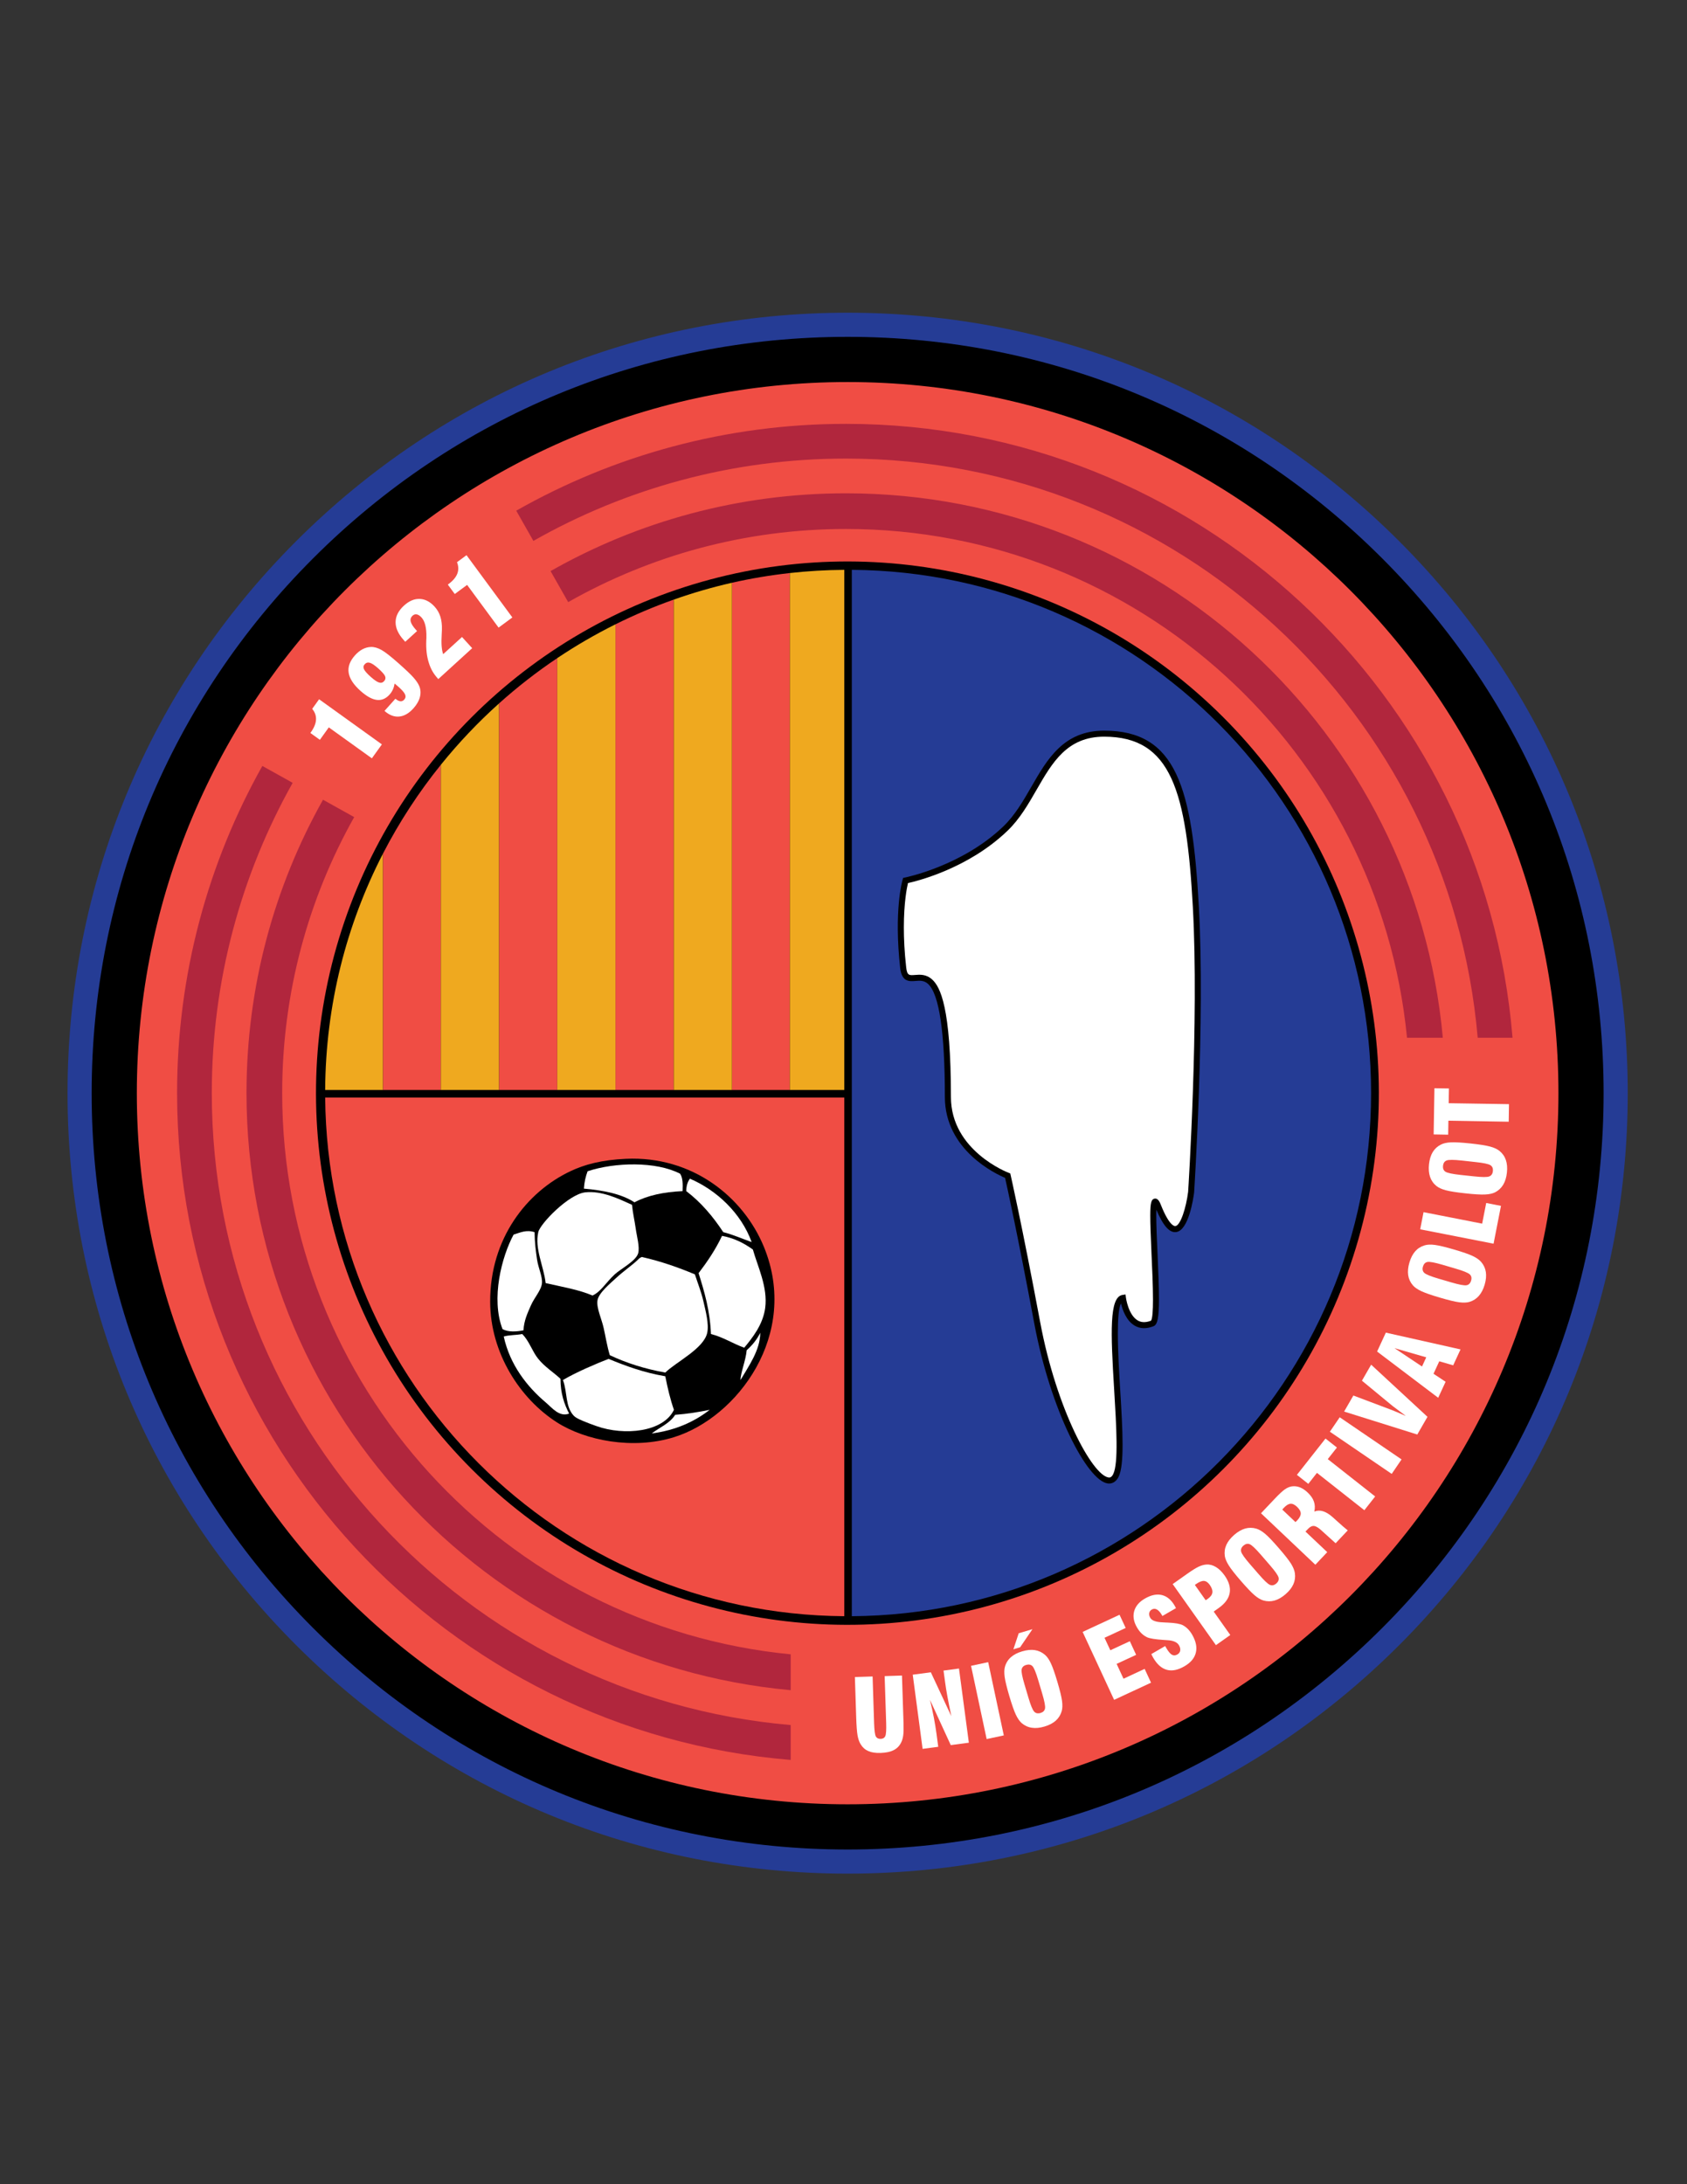 <?xml version="1.0" encoding="iso-8859-1"?>
<!-- Generator: Adobe Illustrator 24.0.1, SVG Export Plug-In . SVG Version: 6.00 Build 0)  -->
<svg version="1.1" id="Layer_1" xmlns="http://www.w3.org/2000/svg" xmlns:xlink="http://www.w3.org/1999/xlink" x="0px" y="0px"
	 viewBox="0 0 612 792" style="enable-background:new 0 0 612 792;" xml:space="preserve">
<rect x="0" y="0" width="612" height="792" fill="#333333" stroke="none"/>
<path style="fill:#253C95;" d="M107.39,196.273C53.932,249.731,24.5,320.795,24.5,396.39s29.432,146.664,82.89,200.116
	c53.452,53.44,124.516,82.884,200.11,82.884s146.664-29.443,200.116-82.884C561.063,543.054,590.5,471.984,590.5,396.39
	s-29.438-146.659-82.884-200.116C454.164,142.827,383.095,113.39,307.5,113.39S160.841,142.827,107.39,196.273z"/>
<path d="M113.579,590.322C61.773,538.518,33.251,469.647,33.251,396.39c0-73.251,28.522-142.127,80.327-193.927
	c51.8-51.8,120.664-80.322,193.921-80.322c73.258,0,142.128,28.522,193.921,80.322c51.806,51.799,80.328,120.675,80.328,193.927
	c0,73.258-28.522,142.128-80.328,193.933c-51.793,51.794-120.663,80.316-193.921,80.316
	C234.243,670.639,165.378,642.116,113.579,590.322z"/>
<path style="fill:#F04D44;" d="M565.36,396.39c0-142.408-115.448-257.86-257.863-257.86c-142.41,0-257.858,115.452-257.858,257.86
	c0,142.402,115.448,257.86,257.858,257.86C449.912,654.25,565.36,538.792,565.36,396.39z"/>
<path style="fill:#FFFFFF;" d="M310.131,608.102l6.426-0.207l0.547,17.007c0.086,2.568,0.299,4.157,0.633,4.768
	c0.346,0.587,0.922,0.875,1.739,0.852c0.829-0.023,1.388-0.357,1.681-1.002c0.3-0.644,0.403-2.233,0.322-4.755l-0.552-16.996
	l6.286-0.207l0.564,17.307c0.058,1.969,0.023,3.432-0.115,4.41c-0.138,0.979-0.386,1.831-0.748,2.557
	c-0.61,1.243-1.515,2.164-2.718,2.774c-1.197,0.61-2.78,0.956-4.744,1.014c-1.796,0.058-3.281-0.161-4.433-0.668
	c-1.157-0.495-2.096-1.313-2.793-2.464c-0.512-0.818-0.881-1.877-1.122-3.179c-0.23-1.289-0.403-3.489-0.501-6.598L310.131,608.102z
	"/>
<path style="fill:#FFFFFF;" d="M334.698,634.148l-3.581-26.899l6.564-0.875l7.433,15.902c-0.582-2.775-1.06-5.159-1.428-7.174
	c-0.363-2.004-0.65-3.72-0.823-5.112l-0.576-4.227l5.607-0.748l3.582,26.898l-6.564,0.875l-7.537-16.408
	c0.524,2.199,0.996,4.329,1.399,6.413c0.392,2.073,0.726,4.088,0.99,6.058l0.604,4.548L334.698,634.148z"/>
<path style="fill:#FFFFFF;" d="M357.93,630.59l-5.66-26.553l6.218-1.336l5.666,26.564L357.93,630.59z"/>
<path style="fill:#FFFFFF;" d="M366.156,614.999c-0.921-3.132-1.491-5.446-1.692-6.955c-0.201-1.509-0.167-2.74,0.115-3.708
	c0.392-1.37,1.117-2.521,2.159-3.432c1.036-0.921,2.4-1.623,4.094-2.118c1.698-0.507,3.224-0.656,4.577-0.449
	c1.353,0.207,2.573,0.771,3.655,1.692c0.783,0.668,1.509,1.682,2.153,3.064c0.656,1.37,1.445,3.627,2.372,6.747
	c0.921,3.098,1.485,5.412,1.692,6.933c0.196,1.508,0.15,2.763-0.138,3.742c-0.397,1.358-1.117,2.487-2.142,3.408
	c-1.036,0.921-2.396,1.635-4.082,2.13c-1.688,0.495-3.219,0.656-4.589,0.438c-1.376-0.195-2.603-0.76-3.685-1.681
	c-0.754-0.656-1.463-1.67-2.119-3.052C367.878,620.388,367.089,618.143,366.156,614.999z M367.631,598.037l1.934-5.815l4.98-1.474
	l-4.479,6.574L367.631,598.037z M378.068,614.031l-1.398-4.697c-0.853-2.879-1.566-4.618-2.131-5.183
	c-0.564-0.575-1.33-0.714-2.279-0.438c-0.939,0.276-1.475,0.818-1.636,1.624c-0.149,0.806,0.196,2.625,1.048,5.482l1.393,4.697
	c0.829,2.81,1.531,4.525,2.107,5.124c0.564,0.622,1.33,0.772,2.291,0.495c0.944-0.276,1.485-0.817,1.642-1.635
	C379.261,618.695,378.915,616.876,378.068,614.031z"/>
<path style="fill:#FFFFFF;" d="M404.173,616.369l-11.423-24.63l13.392-6.219l2.223,4.79l-7.675,3.559l2.102,4.525l7.082-3.282
	l2.285,4.94l-7.076,3.281l2.493,5.378l7.669-3.569l2.32,5.009L404.173,616.369z"/>
<path style="fill:#FFFFFF;" d="M417.668,599.776l5.026-2.913l0.392,0.69c0.748,1.29,1.428,2.107,2.038,2.453
	c0.61,0.356,1.278,0.322,2.004-0.093c0.575-0.334,0.921-0.806,1.024-1.393c0.104-0.6-0.046-1.232-0.443-1.924
	c-0.662-1.14-2.102-1.762-4.347-1.865c-0.368-0.034-0.645-0.046-0.841-0.058c-0.069,0-0.195-0.011-0.356-0.023
	c-3.069-0.207-5.09-0.53-6.063-0.979c-0.714-0.346-1.376-0.818-1.998-1.405c-0.61-0.599-1.163-1.324-1.646-2.165
	c-1.192-2.05-1.526-4.007-1.014-5.872c0.519-1.854,1.814-3.386,3.898-4.583c2.263-1.313,4.324-1.728,6.184-1.267
	c1.859,0.46,3.414,1.773,4.675,3.961c0.052,0.092,0.121,0.219,0.202,0.392c0.086,0.161,0.155,0.299,0.207,0.392l-4.923,2.844
	l-0.167-0.288c-0.593-1.036-1.197-1.727-1.83-2.072c-0.622-0.334-1.238-0.334-1.849,0.023c-0.513,0.287-0.823,0.725-0.927,1.267
	c-0.098,0.563,0.022,1.14,0.38,1.75c0.576,0.99,2.072,1.531,4.514,1.623c0.449,0.023,0.789,0.047,1.03,0.058
	c0.19,0,0.461,0.012,0.818,0.035c2.619,0.115,4.444,0.426,5.463,0.955c0.646,0.346,1.256,0.807,1.831,1.382
	c0.576,0.588,1.094,1.278,1.555,2.085c1.358,2.349,1.797,4.514,1.313,6.482c-0.489,1.981-1.865,3.627-4.134,4.929
	c-2.383,1.382-4.525,1.808-6.413,1.277c-1.9-0.529-3.547-1.98-4.929-4.387c-0.092-0.161-0.179-0.31-0.265-0.483
	C417.979,600.433,417.847,600.156,417.668,599.776z"/>
<path style="fill:#FFFFFF;" d="M441.106,596.541l-15.688-22.144l5.095-3.604c1.877-1.335,3.316-2.233,4.33-2.706
	c1.013-0.472,1.957-0.736,2.844-0.782c1.163-0.081,2.303,0.231,3.432,0.909c1.117,0.68,2.165,1.704,3.126,3.052
	c1.589,2.245,2.205,4.375,1.849,6.379c-0.357,1.992-1.682,3.812-3.979,5.424l-1.814,1.289l6.017,8.498L441.106,596.541z
	 M437.376,580.235c0.086-0.046,0.179-0.092,0.288-0.161c0.103-0.058,0.253-0.161,0.432-0.288c1.03-0.726,1.606-1.497,1.722-2.303
	c0.109-0.806-0.208-1.75-0.968-2.821c-0.633-0.887-1.33-1.358-2.096-1.416c-0.766-0.034-1.716,0.346-2.85,1.14l-0.443,0.312
	L437.376,580.235z"/>
<path style="fill:#FFFFFF;" d="M450.181,573.269c-2.143-2.465-3.616-4.353-4.422-5.643c-0.807-1.29-1.29-2.43-1.434-3.42
	c-0.196-1.416-0.012-2.752,0.559-4.019c0.569-1.267,1.52-2.465,2.844-3.628c1.348-1.162,2.672-1.923,3.99-2.303
	c1.318-0.368,2.665-0.357,4.036,0.035c0.984,0.287,2.061,0.921,3.224,1.899c1.163,0.99,2.81,2.706,4.94,5.17
	c2.125,2.441,3.593,4.318,4.411,5.608c0.806,1.301,1.277,2.452,1.416,3.466c0.201,1.404,0.018,2.74-0.535,3.995
	c-0.565,1.267-1.503,2.477-2.839,3.628c-1.336,1.151-2.672,1.923-4.001,2.303c-1.33,0.368-2.684,0.368-4.048-0.023
	c-0.962-0.276-2.026-0.909-3.19-1.888C453.969,577.461,452.322,575.733,450.181,573.269z M460.624,567.466l-3.213-3.708
	c-1.969-2.269-3.333-3.558-4.087-3.834c-0.749-0.288-1.509-0.104-2.258,0.541c-0.736,0.645-1.001,1.358-0.811,2.153
	c0.19,0.794,1.261,2.315,3.207,4.56l3.213,3.696c1.923,2.223,3.271,3.5,4.036,3.811c0.777,0.322,1.537,0.149,2.297-0.507
	c0.737-0.634,1.014-1.37,0.817-2.165C463.636,571.23,462.57,569.699,460.624,567.466z"/>
<path style="fill:#FFFFFF;" d="M479.682,555.214c-1.204-1.151-2.177-1.773-2.925-1.877c-0.737-0.104-1.497,0.253-2.268,1.071
	l-0.898,0.943l7.9,7.462l-4.318,4.571l-19.713-18.665l4.905-5.182c1.606-1.693,2.844-2.856,3.73-3.478
	c0.887-0.61,1.75-0.979,2.579-1.094c0.99-0.127,1.958-0.012,2.891,0.345c0.939,0.369,1.871,0.99,2.804,1.865
	c1.134,1.071,1.895,2.165,2.286,3.294c0.391,1.117,0.442,2.337,0.149,3.639c1.981-0.829,4.191-0.161,6.633,2.003
	c0.034,0.035,0.057,0.047,0.063,0.058c0.254,0.23,0.622,0.553,1.1,0.99c2.258,2.073,3.271,2.902,4.324,3.766l-4.393,4.664
	 M480.533,556.065 M469.963,551.909c0.074-0.069,0.173-0.173,0.299-0.288c0.127-0.115,0.219-0.207,0.276-0.265
	c0.898-0.944,1.348-1.808,1.342-2.568c-0.006-0.76-0.472-1.565-1.376-2.429c-0.841-0.783-1.624-1.163-2.36-1.095
	c-0.726,0.058-1.543,0.565-2.447,1.521c-0.052,0.058-0.132,0.161-0.247,0.288c-0.109,0.138-0.196,0.229-0.271,0.31L469.963,551.909z
	"/>
<path style="fill:#FFFFFF;" d="M494.95,547.614l-17.192-13.542l-3.138,3.984l-4.134-3.259l10.375-13.173l4.14,3.259l-3.316,4.203
	l17.192,13.541L494.95,547.614z"/>
<path style="fill:#FFFFFF;" d="M504.876,534.441l-22.431-15.292l3.569-5.239l22.431,15.28L504.876,534.441z"/>
<path style="fill:#FFFFFF;" d="M514.156,520.163l-26.541-8.325l3.351-5.815l13.53,5.101c0.593,0.23,1.382,0.542,2.349,0.944
	c0.968,0.403,2.01,0.853,3.12,1.348l-0.265-0.219c-2.291-1.692-3.771-2.798-4.439-3.328l-11.186-9.224l3.345-5.803l20.433,18.907
	L514.156,520.163z"/>
<path style="fill:#FFFFFF;" d="M521.739,506.84l-22.16-16.766l3.166-6.852l27.095,6.08l-2.66,5.77l-5.049-1.463l-2.09,4.525
	l4.387,2.901L521.739,506.84z M515.872,495.498l1.532-3.328l-11.526-3.327L515.872,495.498z"/>
<path style="fill:#FFFFFF;" d="M522.39,470.534c-3.132-0.91-5.389-1.705-6.771-2.35c-1.37-0.645-2.396-1.347-3.052-2.107
	c-0.933-1.082-1.503-2.303-1.71-3.673c-0.201-1.37-0.064-2.901,0.438-4.583c0.495-1.704,1.203-3.063,2.113-4.1
	c0.898-1.024,2.032-1.738,3.408-2.153c0.978-0.299,2.223-0.345,3.732-0.149c1.508,0.207,3.828,0.749,6.954,1.67
	c3.109,0.909,5.36,1.681,6.736,2.337c1.388,0.657,2.407,1.371,3.08,2.153c0.928,1.071,1.491,2.28,1.705,3.65
	c0.213,1.359,0.068,2.891-0.421,4.583c-0.495,1.682-1.203,3.052-2.118,4.088c-0.922,1.048-2.056,1.773-3.409,2.177
	c-0.967,0.287-2.205,0.322-3.707,0.138C527.848,472.02,525.527,471.455,522.39,470.534z M528.032,459.998l-4.704-1.382
	c-2.895-0.841-4.727-1.187-5.516-1.014c-0.794,0.161-1.33,0.726-1.606,1.682c-0.276,0.943-0.115,1.692,0.478,2.257
	c0.593,0.563,2.32,1.267,5.176,2.106l4.698,1.371c2.82,0.829,4.646,1.162,5.469,1.013c0.818-0.149,1.371-0.714,1.646-1.67
	c0.282-0.943,0.127-1.704-0.472-2.257C532.609,461.529,530.888,460.827,528.032,459.998z"/>
<path style="fill:#FFFFFF;" d="M544.516,437.256l-2.688,13.714l-26.623-5.216l1.221-6.218l21.263,4.168l1.468-7.496L544.516,437.256
	z"/>
<path style="fill:#FFFFFF;" d="M531.556,432.707c-3.247-0.345-5.597-0.725-7.07-1.116c-1.474-0.392-2.591-0.91-3.374-1.531
	c-1.111-0.898-1.883-2.016-2.326-3.316c-0.442-1.324-0.575-2.856-0.38-4.606c0.196-1.762,0.646-3.224,1.354-4.398
	c0.714-1.163,1.704-2.072,2.977-2.718c0.921-0.472,2.13-0.736,3.65-0.806c1.52-0.069,3.903,0.069,7.133,0.414
	c3.225,0.346,5.567,0.725,7.042,1.117c1.479,0.403,2.613,0.921,3.408,1.577c1.094,0.887,1.865,1.981,2.314,3.294
	c0.449,1.313,0.575,2.832,0.386,4.583c-0.19,1.762-0.65,3.224-1.364,4.41c-0.72,1.186-1.71,2.106-2.972,2.752
	c-0.898,0.438-2.106,0.702-3.633,0.771C537.186,433.203,534.803,433.064,531.556,432.707z M535.252,421.365l-4.871-0.541
	c-2.994-0.322-4.859-0.334-5.607-0.023c-0.743,0.3-1.175,0.944-1.278,1.935c-0.104,0.968,0.185,1.67,0.863,2.131
	c0.685,0.449,2.511,0.84,5.458,1.163l4.871,0.518c2.919,0.322,4.773,0.334,5.556,0.035c0.783-0.288,1.227-0.934,1.33-1.924
	c0.109-0.979-0.184-1.692-0.863-2.142C540.024,422.067,538.211,421.677,535.252,421.365z"/>
<path style="fill:#FFFFFF;" d="M547.319,406.741l-21.872-0.368l-0.087,5.066l-5.268-0.092l0.282-16.749l5.262,0.086l-0.092,5.343
	l21.878,0.346L547.319,406.741z"/>
<path style="fill:#FFFFFF;" d="M134.904,274.972l-15.62-11.221l-3.241,4.508l-3.449-2.476l0.173-0.248
	c1.168-1.624,1.796-3.143,1.871-4.565c0.081-1.411-0.375-2.724-1.382-3.933l2.504-3.483l22.776,16.362L134.904,274.972z"/>
<path style="fill:#FFFFFF;" d="M143.166,247.854c-0.138,0.8-0.351,1.532-0.645,2.182c-0.3,0.645-0.68,1.244-1.152,1.768
	c-1.358,1.537-2.913,2.193-4.652,1.986c-1.745-0.207-3.702-1.29-5.896-3.236c-2.539-2.262-3.984-4.456-4.33-6.581
	c-0.346-2.124,0.397-4.22,2.24-6.293c0.892-1.001,1.819-1.756,2.798-2.268c0.973-0.513,1.998-0.789,3.086-0.824
	c1.186-0.028,2.458,0.346,3.823,1.117c1.364,0.777,3.489,2.436,6.362,4.998c2.516,2.24,4.254,3.897,5.216,4.992
	c0.961,1.088,1.641,2.084,2.032,2.977c0.553,1.273,0.65,2.608,0.305,4.007c-0.346,1.393-1.128,2.781-2.349,4.151
	c-1.629,1.825-3.356,2.821-5.188,2.994c-1.825,0.173-3.604-0.512-5.331-2.049l3.955-4.41c0.656,0.558,1.261,0.857,1.79,0.921
	c0.536,0.058,1.008-0.144,1.411-0.599c0.507-0.564,0.604-1.192,0.317-1.865c-0.288-0.68-1.065-1.578-2.309-2.695
	c-0.386-0.334-0.679-0.593-0.898-0.777C143.54,248.159,143.339,247.998,143.166,247.854z M137.161,242.321
	c-1.255-1.117-2.251-1.785-2.988-1.992c-0.737-0.219-1.37-0.029-1.9,0.57c-0.466,0.518-0.535,1.111-0.219,1.779
	c0.317,0.668,1.134,1.595,2.464,2.775c1.267,1.129,2.263,1.808,2.994,2.033c0.726,0.23,1.342,0.058,1.842-0.513
	c0.507-0.558,0.61-1.163,0.334-1.814C139.406,244.521,138.56,243.571,137.161,242.321z"/>
<path style="fill:#FFFFFF;" d="M159.005,246.236l-0.299-0.334c-0.714-0.789-1.336-1.641-1.86-2.562
	c-0.518-0.915-0.95-1.935-1.29-3.04c-0.732-2.292-1.037-4.957-0.916-8.008c0.023-0.443,0.04-0.766,0.046-0.973v-0.236
	c0.069-3.415-0.524-5.81-1.768-7.18c-0.581-0.633-1.151-1.008-1.704-1.117c-0.559-0.109-1.077,0.04-1.537,0.461
	c-0.662,0.61-0.887,1.318-0.679,2.147c0.207,0.829,0.863,1.848,1.969,3.063l0.328,0.363l-4.272,3.897l-0.501-0.553
	c-2.015-2.211-3.022-4.398-3.011-6.564c0.011-2.164,1.03-4.174,3.063-6.028c1.837-1.669,3.737-2.476,5.694-2.401
	c1.957,0.075,3.76,1.008,5.4,2.81c0.973,1.065,1.664,2.274,2.09,3.639c0.432,1.365,0.616,2.971,0.553,4.825
	c-0.011,0.397-0.04,0.985-0.08,1.762c-0.196,3.19-0.006,5.527,0.547,6.99l6.823-6.218l3.696,4.053L159.005,246.236z"/>
<path style="fill:#FFFFFF;" d="M180.872,227.577l-11.417-15.488l-4.479,3.305l-2.516-3.415l0.247-0.19
	c1.612-1.186,2.677-2.441,3.184-3.759c0.512-1.33,0.478-2.718-0.104-4.174l3.449-2.545l16.633,22.575L180.872,227.577z"/>
<ellipse transform="matrix(0.707 -0.707 0.707 0.707 -190.225 333.535)" cx="307.5" cy="396.39" rx="192.816" ry="192.816"/>
<path style="fill:#253C95;" d="M497.396,396.332c0-104.329-84.213-188.981-188.377-189.707v379.421
	C413.184,585.32,497.396,500.667,497.396,396.332z"/>
<path style="fill:#F04D44;" d="M117.963,397.967c0.876,103.571,84.729,187.339,188.328,188.078V397.967H117.963z"/>
<path style="fill:#F04D44;" d="M244.422,395.232V217.419c-7.261,2.566-14.317,5.562-21.142,8.957v168.856H244.422z"/>
<path style="fill:#F04D44;" d="M202.168,395.232V238.629c-7.439,4.987-14.503,10.488-21.147,16.449v140.154H202.168z"/>
<path style="fill:#F04D44;" d="M159.92,395.232v-117.91c-8.04,9.97-15.099,20.764-21.014,32.246v85.665H159.92z"/>
<path style="fill:#F04D44;" d="M286.543,395.232V207.784c-7.129,0.79-14.14,1.968-21.009,3.526v183.922H286.543z"/>
<path style="fill:#EFA91F;" d="M223.28,395.232V226.376c-7.317,3.64-14.369,7.733-21.112,12.253v156.603H223.28z"/>
<path style="fill:#EFA91F;" d="M181.021,395.232V255.078c-7.616,6.833-14.673,14.273-21.101,22.244v117.91H181.021z"/>
<path style="fill:#EFA91F;" d="M265.534,395.232V211.31c-7.203,1.633-14.247,3.682-21.112,6.109v177.813H265.534z"/>
<path style="fill:#EFA91F;" d="M306.291,395.232V206.627c-6.67,0.048-13.258,0.438-19.748,1.157v187.448H306.291z"/>
<path style="fill:#EFA91F;" d="M138.906,309.568c-13.238,25.697-20.77,54.809-20.946,85.665h20.946V309.568z"/>
<path style="fill:#B1263D;" d="M306.89,153.691c-43.497,0-84.311,11.452-119.61,31.487l6.218,10.951
	c33.474-18.999,72.169-29.846,113.392-29.846c120.307,0,219.023,92.343,229.18,210.013h12.638
	C538.511,251.665,434.151,153.691,306.89,153.691z"/>
<path style="fill:#B1263D;" d="M76.835,396.332c0-40.854,10.663-79.216,29.34-112.471l-11.002-6.126
	c-19.69,35.068-30.929,75.52-30.929,118.597c0,127.262,97.968,231.621,222.599,241.823v-12.643
	C169.172,615.345,76.835,516.639,76.835,396.332z"/>
<path style="fill:#B1263D;" d="M102.369,396.332c0-36.347,9.494-70.471,26.121-100.046l-11.308-6.299
	C99.513,321.428,89.426,357.7,89.426,396.332c0,113.341,86.718,206.415,197.416,216.536v-13
	C183.295,589.793,102.369,502.521,102.369,396.332z"/>
<path style="fill:#B1263D;" d="M306.89,178.875c-38.966,0-75.531,10.254-107.162,28.205l6.396,11.25
	c29.743-16.869,64.126-26.518,100.766-26.518c106.19,0,193.467,80.937,203.536,184.485h12.994
	C513.305,265.593,420.236,178.875,306.89,178.875z"/>
<path d="M374.183,285.231c-2.948,5.124-5.999,10.427-10.237,14.468c-14.98,14.348-35.442,18.458-35.661,18.504l-0.645,0.121
	l-0.19,0.633c-0.132,0.449-3.207,11.141-0.893,31.994c0.565,5.153,3.34,4.934,5.573,4.75c1.601-0.127,3.115-0.242,4.571,1.094
	c4.03,3.725,6.074,17.508,6.074,40.964c0,19.276,18.487,27.924,21.838,29.328c0.68,3.018,4.404,19.748,10.629,52.969
	c5.872,31.297,19.114,56.791,26.587,57.839c0.962,0.138,2.764,0.012,3.962-2.372c1.082-2.165,1.45-6.357,1.45-11.676
	c0-5.723-0.426-12.771-0.869-20.013c-0.362-5.942-0.847-13.898-0.847-20.404c0-4.975,0.288-9.086,1.129-10.813
	c0.564,2.337,1.917,6.264,4.969,8.061c1.992,1.174,4.318,1.231,6.92,0.184c1.365-0.553,1.906-3.166,1.906-9.765
	c0-3.973-0.196-9.407-0.53-16.696c-0.219-4.686-0.46-10.087-0.46-13.772c0-0.749,0.017-1.405,0.034-1.992
	c2.453,5.815,4.738,8.429,7.174,8.118c4.525-0.576,6.235-12.057,6.529-14.348c0.046-0.691,4.018-62.422,1.71-103.789
	c-2.396-43.146-8.142-63.683-34.354-63.683C385.876,264.936,379.929,275.254,374.183,285.231z"/>
<path style="fill:#FFFFFF;" d="M365.454,301.283c4.462-4.261,7.594-9.696,10.622-14.964c5.694-9.868,11.06-19.201,24.476-19.201
	c24.451,0,29.857,19.875,32.172,61.622c2.292,41.234-1.658,102.839-1.704,103.449c-0.742,5.746-2.729,12.159-4.629,12.401
	c-0.346,0.046-2.223-0.115-5.228-7.623c-0.392-0.979-1.048-2.613-2.36-2.326c-1.071,0.23-1.521,1.256-1.521,6.138
	c0,2.937,0.161,7.301,0.449,13.726c0.242,5.102,0.541,11.688,0.541,16.766c0,3.881-0.184,6.84-0.702,7.611
	c-1.889,0.726-3.477,0.714-4.836-0.08c-3.443-2.016-4.272-8.245-4.284-8.303l-0.138-1.117l-1.117,0.173
	c-4.814,0.772-4.277,13.576-3.005,34.406c0.794,13.093,1.623,26.623-0.357,30.572c-0.668,1.348-1.394,1.243-1.704,1.197
	c-5.878-0.829-18.861-24.745-24.739-56.089c-6.892-36.755-10.738-53.429-10.767-53.59l-0.139-0.575l-0.559-0.208
	c-0.207-0.068-20.957-7.968-20.957-27.509c0-32.54-3.874-39.881-6.781-42.564c-2.159-1.998-4.515-1.814-6.23-1.67
	c-2.164,0.172-2.89,0.225-3.224-2.815c-0.622-5.504-0.841-10.3-0.841-14.371c0-9.056,1.1-14.457,1.497-16.138
	C333.086,319.39,351.325,314.819,365.454,301.283z"/>
<path d="M227.034,420.191c24.066-1.125,42.651,13.778,50.113,31.986c12.989,31.72-9.621,61.815-32.662,68.96
	c-14.854,4.604-32.126,1.241-42.507-5.416c-13.202-8.455-24.118-24.971-24.158-43.7c-0.052-23.033,13.369-39.884,29.081-47.318
	C212.111,422.221,218.266,420.597,227.034,420.191z"/>
<path style="fill:#FFFFFF;" d="M213.165,424.703c-0.691,1.844-1.191,3.896-1.341,6.297c7.133,0.627,13.622,1.902,18.349,4.965
	c4.686-2.494,10.593-3.747,17.445-4.06c0.121-2.528,0.086-4.895-0.898-6.31C237.95,421.05,223.004,421.432,213.165,424.703z"/>
<path style="fill:#FFFFFF;" d="M250.294,427.405c-0.852,1.079-1.318,2.575-1.336,4.5c5.355,4.071,9.678,9.185,13.426,14.88
	c3.685,0.939,6.852,2.4,10.288,3.595C268.879,439.861,259.897,431.499,250.294,427.405z"/>
<path style="fill:#FFFFFF;" d="M212.267,432.357c-5.971,0.684-16.305,11.343-16.996,14.428c-1.358,6.02,1.94,12.2,2.683,18.475
	c5.827,1.334,11.97,2.354,17.001,4.5c3.029-1.368,4.819-4.674,8.049-7.666c2.251-2.063,7.726-4.859,8.509-7.654
	c0.627-2.273-0.501-6.101-0.898-9.012c-0.386-2.772-1.059-5.578-1.341-8.56C224.42,434.677,218.26,431.673,212.267,432.357z"/>
<path style="fill:#FFFFFF;" d="M186.318,447.678c-4.336,8.037-8.262,23.207-4.024,34.248c2.003,1.159,5.061,0.963,7.605,0.452
	c0.202-3.595,1.462-6.192,2.689-9.012c1.255-2.898,3.794-5.52,4.024-8.107c0.207-2.39-1.353-5.532-1.79-8.57
	c-0.443-3.004-0.858-6.158-0.893-9.904C190.889,445.834,188.799,446.913,186.318,447.678z"/>
<path style="fill:#FFFFFF;" d="M277.59,474.26c0.996-7.538-2.747-15.064-4.468-21.177c-3.132-2.239-6.644-4.117-11.187-4.952
	c-2.361,4.986-5.332,9.358-8.504,13.522c2.107,6.738,4.14,13.546,4.479,22.07c4.514,1.159,7.899,3.456,12.079,4.964
	C272.961,485.103,276.796,480.302,277.59,474.26z"/>
<path style="fill:#FFFFFF;" d="M232.849,455.785c-0.529,0.22-1.013,0.486-1.335,0.904c-2.343,2.25-5.239,4.141-8.055,6.762
	c-1.986,1.844-6.316,5.381-6.713,8.106c-0.403,2.737,1.485,6.599,2.228,9.915c0.754,3.307,1.244,6.635,2.245,9.917
	c5.982,2.842,12.661,4.975,20.134,6.309c3.852-3.815,13.973-8.663,15.211-14.427c0.691-3.213-0.599-7.957-1.347-11.25
	c-0.771-3.456-2.107-6.762-3.132-9.928C246.091,459.577,239.793,457.362,232.849,455.785z"/>
<path style="fill:#FFFFFF;" d="M270.877,489.592c-0.317,3.723-2.251,8.234-2.234,10.81c2.862-4.93,7.157-10.81,7.157-17.13
	C274.567,485.788,272.863,487.829,270.877,489.592z"/>
<path style="fill:#FFFFFF;" d="M182.743,484.629c2.245,10.298,8.521,18.242,15.211,23.879c2.28,1.925,4.946,5.439,8.504,4.06
	c-1.779-3.468-3.132-7.354-3.132-12.606c-2.654-2.459-5.711-4.327-8.055-7.226c-2.222-2.726-3.229-6.426-5.821-9.012
	C187.331,484.152,184.688,484.036,182.743,484.629z"/>
<path style="fill:#FFFFFF;" d="M220.77,492.735c-4.525,1.763-11.664,4.789-16.553,7.666c1.704,4.522,0.731,9.661,4.03,13.059
	c0.99,1.032,4.859,2.482,8.049,3.618c10.213,3.654,24.348,2.192,28.188-5.868c-1.318-3.77-2.297-7.898-3.132-12.166
	C233.696,497.744,227.115,495.367,220.77,492.735z"/>
<path style="fill:#FFFFFF;" d="M244.928,513.018c-1.946,3.144-5.636,4.535-8.497,6.763c8.699-1.149,15.464-4.258,21.032-8.571
	C253.484,512.011,249.373,512.694,244.928,513.018z"/>
</svg>
